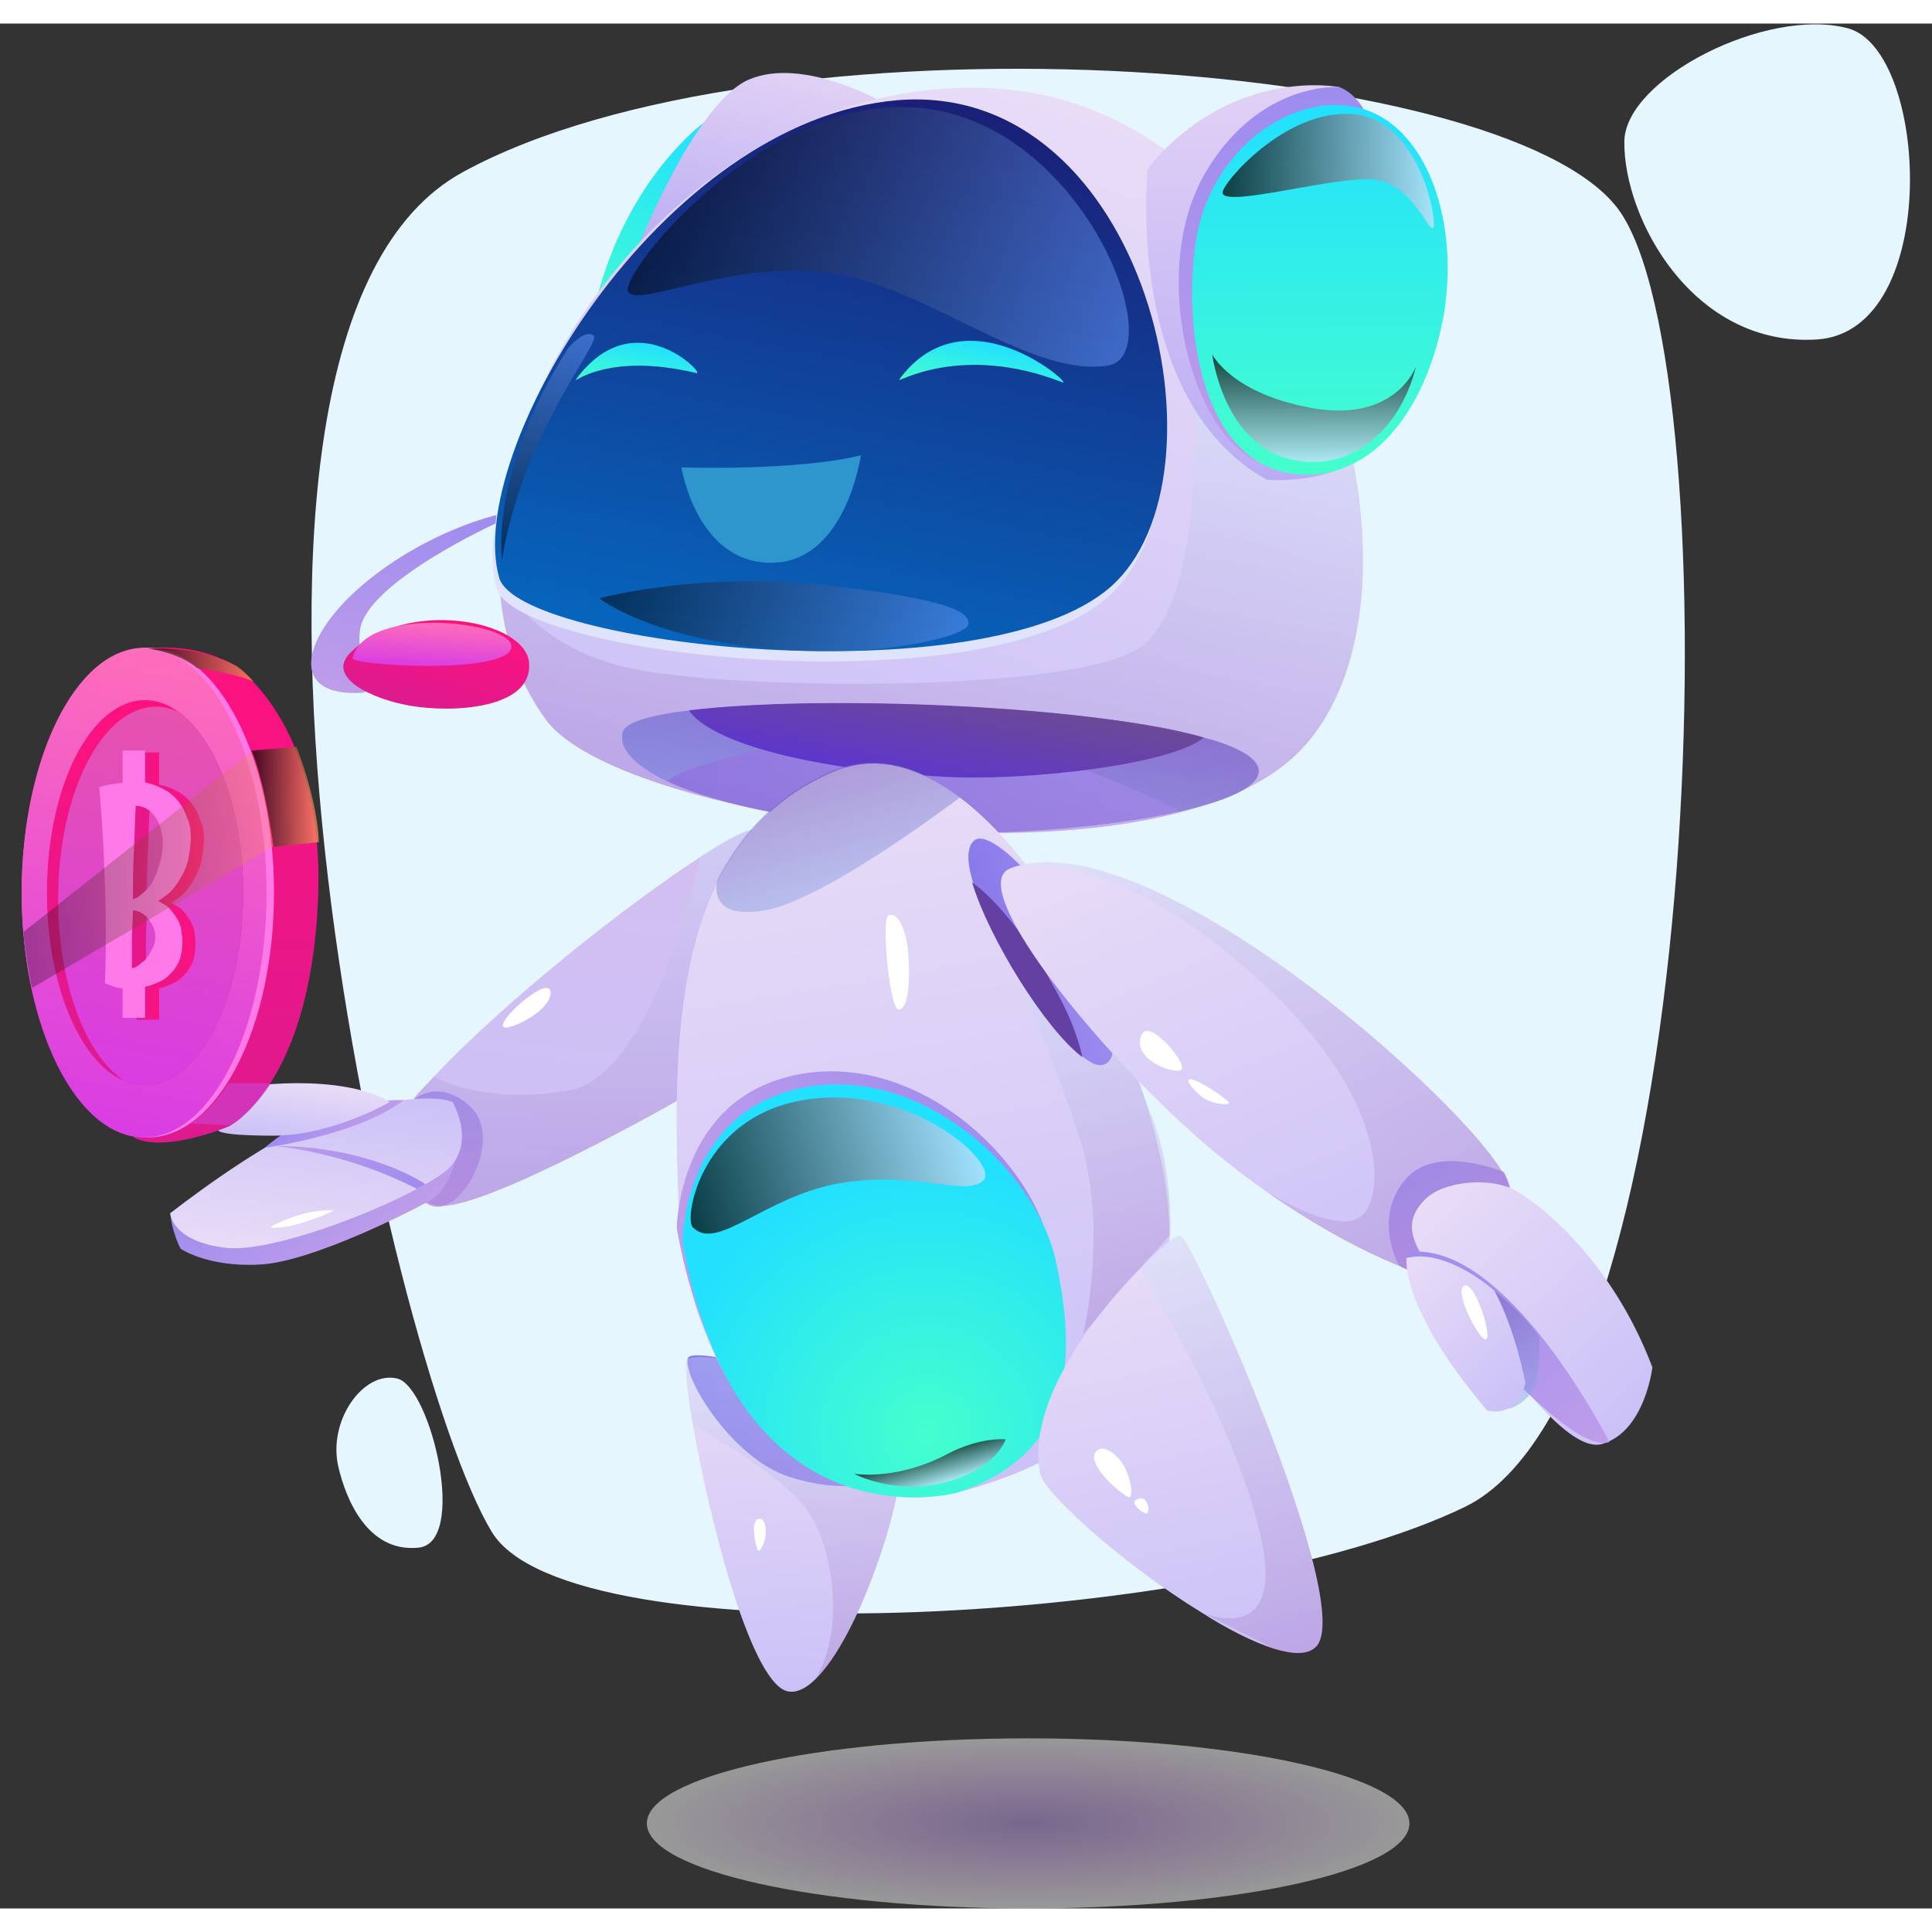 <svg width="48" height="48" viewBox="0 0 82 80" fill="none" xmlns="http://www.w3.org/2000/svg">
<rect x="0" y="0" width="82" height="80" fill="#333333" stroke="none"/>
<g clip-path="url(#clip0_147_4108)">
<path opacity="0.5" d="M43.638 80C52.575 80 59.82 78.384 59.82 76.391C59.82 74.397 52.575 72.781 43.638 72.781C34.7 72.781 27.455 74.397 27.455 76.391C27.455 78.384 34.7 80 43.638 80Z" fill="url(#paint0_radial_147_4108)"/>
<path d="M20.871 64.016C24.163 69.489 51.848 67.982 62.2 62.945C72.552 57.868 73.583 14.358 68.665 7.853C63.747 1.349 32.492 -0.714 19.642 6.306C6.791 13.327 16.468 56.758 20.871 64.016Z" fill="#E5F6FF"/>
<path d="M68.942 4.998C68.982 2.34 74.971 -0.714 78.422 0.198C81.873 1.111 82.428 13.009 77.153 13.406C71.878 13.763 68.903 8.29 68.942 4.998Z" fill="#E5F6FF"/>
<path d="M14.366 61.279C13.89 59.296 15.437 57.154 16.865 57.511C18.293 57.868 19.88 64.531 17.738 64.69C15.596 64.888 14.684 62.628 14.366 61.279Z" fill="#E5F6FF"/>
<path d="M29.875 4.204C29.875 4.204 26.622 6.544 25.313 11.74C24.005 16.936 31.58 10.511 31.58 10.511L29.875 4.204Z" fill="url(#paint1_linear_147_4108)"/>
<path d="M27.019 9.638C27.019 9.638 29.478 3.372 31.778 2.38C34.079 1.388 37.45 3.332 37.45 3.332L27.019 9.638Z" fill="url(#paint2_linear_147_4108)"/>
<path d="M55.219 30.818C49.27 37.125 26.345 33.912 23.172 29.549C21.902 27.804 21.268 25.741 21.188 23.52C20.831 14.001 30.509 1.825 42.527 2.777C50.658 3.411 56.052 11.264 57.48 18.84C58.352 23.56 57.718 28.201 55.219 30.818Z" fill="url(#paint3_linear_147_4108)"/>
<path d="M50.103 33.436C47.088 34.11 42.646 34.467 39.711 34.309C34.317 33.991 30.47 33.158 28.328 32.167C26.939 31.493 26.265 30.779 26.424 30.104C26.503 29.668 27.574 29.351 29.28 29.152C34.237 28.558 44.391 28.875 49.825 29.985C50.301 30.104 50.737 30.184 51.094 30.303C51.173 30.342 51.253 30.342 51.332 30.382H51.372C52.284 30.66 52.958 30.977 53.236 31.334C53.315 31.413 53.355 31.532 53.395 31.611C53.553 32.365 52.165 32.96 50.103 33.436Z" fill="url(#paint4_linear_147_4108)"/>
<path opacity="0.3" d="M55.219 30.818C49.27 37.125 26.345 33.912 23.172 29.549C21.902 27.804 21.268 25.741 21.188 23.52C21.188 23.52 22.537 26.614 27.177 27.447C31.818 28.28 45.462 28.399 48.357 26.495C51.253 24.591 50.697 15.191 50.697 15.191L57.48 18.84C58.352 23.56 57.718 28.201 55.219 30.818Z" fill="url(#paint5_linear_147_4108)"/>
<path opacity="0.5" d="M50.103 33.436C47.842 32.286 41.178 29.271 35.665 30.184C28.883 31.294 28.328 32.167 28.328 32.167C26.939 31.493 26.265 30.779 26.424 30.104C26.503 29.668 27.574 29.351 29.28 29.152C34.237 28.558 44.391 28.875 49.825 29.985C50.38 30.104 50.896 30.263 51.372 30.382H51.411C52.324 30.66 52.998 30.977 53.276 31.334C53.355 31.413 53.395 31.532 53.434 31.611C53.553 32.365 52.165 32.96 50.103 33.436Z" fill="url(#paint6_linear_147_4108)"/>
<path d="M51.094 30.303C49.746 31.453 43.558 32.167 40.068 31.968C33.801 31.611 30.073 30.382 29.24 29.152C34.674 28.478 46.176 28.915 51.094 30.303Z" fill="url(#paint7_linear_147_4108)"/>
<path d="M21.069 23.957C21.863 26.852 41.654 29.034 47.009 24.353C52.363 19.673 48.596 2.777 38.005 3.689C27.931 4.561 19.602 18.681 21.069 23.957Z" fill="#DFE3FB"/>
<path d="M21.188 23.52C21.982 26.416 41.773 28.597 47.128 23.917C52.482 19.237 48.675 2.38 38.085 3.253C28.01 4.125 19.681 18.245 21.188 23.52Z" fill="url(#paint8_linear_147_4108)"/>
<path d="M48.714 6.148C48.714 6.148 47.683 15.945 53.752 19.356C53.752 19.356 56.726 19.673 58.432 17.849C58.432 17.849 55.774 20.387 52.919 17.769C50.063 15.151 50.737 7.933 52.839 5.553C54.981 3.173 58.075 3.808 58.075 3.808L56.845 2.697C56.845 2.697 52.284 1.785 48.714 6.148Z" fill="url(#paint9_linear_147_4108)"/>
<path d="M56.845 2.697C56.845 2.697 53.474 2.42 51.173 6.307C48.714 10.471 50.539 17.61 53.593 18.681C56.607 19.752 59.622 8.171 59.622 8.171L57.837 3.57C57.837 3.57 57.48 2.935 56.845 2.697Z" fill="url(#paint10_linear_147_4108)"/>
<path d="M61.248 12.534C60.812 14.755 59.939 16.579 58.709 17.769L58.352 18.087C57.361 18.88 56.211 19.276 54.941 19.118C50.856 18.602 50.261 12.692 50.737 9.361C51.292 5.474 54.584 3.134 57.202 3.491C60.375 3.848 62.041 8.171 61.248 12.534Z" fill="url(#paint11_linear_147_4108)"/>
<path d="M21.069 20.863C21.069 20.863 18.214 21.497 15.517 23.718C12.819 25.94 12.106 28.637 15.437 28.399L16.984 27.486C16.984 27.486 15.001 27.764 15.279 25.741C15.556 23.718 21.03 21.22 21.03 21.22L21.069 20.863Z" fill="url(#paint12_linear_147_4108)"/>
<path d="M14.842 26.733C13.851 27.764 15.794 28.677 17.42 28.954C19.245 29.271 22.576 29.073 22.458 27.169C22.378 25.305 17.182 24.353 14.842 26.733Z" fill="url(#paint13_linear_147_4108)"/>
<path d="M14.961 26.931C14.882 27.249 21.466 27.645 21.704 26.495C21.902 25.385 15.517 24.631 14.961 26.931Z" fill="url(#paint14_linear_147_4108)"/>
<path d="M38.164 15.112C38.005 15.31 40.742 13.525 45.105 15.231C45.581 15.389 40.98 11.264 38.164 15.112Z" fill="url(#paint15_linear_147_4108)"/>
<path d="M24.441 15.112C24.282 15.31 25.75 13.922 29.557 14.834C29.994 14.953 26.939 11.701 24.441 15.112Z" fill="url(#paint16_linear_147_4108)"/>
<path opacity="0.5" d="M26.662 11.383C27.098 12.058 30.866 10.114 34.991 10.551C39.116 10.987 43.638 15.033 47.009 14.517C49.706 14.12 46.136 4.482 39.314 3.61C32.492 2.737 26.226 10.709 26.662 11.383Z" fill="url(#paint17_linear_147_4108)"/>
<path opacity="0.5" d="M25.432 24.393C25.432 24.393 29.716 23.243 35.031 23.838C40.346 24.433 41.178 24.988 41.099 25.503C41.02 26.019 37.133 27.011 32.294 26.495C27.415 25.979 25.432 24.393 25.432 24.393Z" fill="url(#paint18_linear_147_4108)"/>
<path opacity="0.5" d="M21.307 22.767C21.307 22.767 20.752 19.038 24.123 13.763C24.123 13.763 24.837 12.93 25.194 13.248C25.551 13.525 22.18 17.333 21.307 22.767Z" fill="url(#paint19_linear_147_4108)"/>
<path opacity="0.72" d="M51.451 14.041C51.451 14.041 51.888 17.65 54.584 18.443C57.242 19.197 59.423 17.293 60.098 14.556C60.098 14.556 59.265 16.896 55.814 16.341C52.284 15.746 51.451 14.041 51.451 14.041Z" fill="url(#paint20_linear_147_4108)"/>
<path opacity="0.72" d="M51.888 7.179C51.927 7.853 56.806 6.426 58.352 6.624C59.899 6.822 60.574 8.726 60.812 8.686C61.05 8.647 60.375 4.165 57.48 3.848C54.624 3.57 51.888 6.743 51.888 7.179Z" fill="url(#paint21_linear_147_4108)"/>
<path d="M28.923 18.84C28.923 18.84 33.801 18.999 36.538 18.325C36.538 18.325 35.903 22.886 32.73 22.886C29.557 22.886 28.923 18.84 28.923 18.84Z" fill="#2F95CD"/>
<path d="M28.724 45.732C28.724 45.732 20.554 50.372 18.65 50.174C16.746 49.975 17.579 45.613 17.579 45.613C17.817 45.295 18.134 45.018 18.412 44.7C21.466 41.448 26.702 37.323 29.716 35.38C30.985 34.547 31.858 34.11 32.016 34.269C33.167 35.499 28.724 45.732 28.724 45.732Z" fill="url(#paint22_linear_147_4108)"/>
<path d="M17.579 45.652C17.579 45.652 18.65 44.74 19.959 45.969C21.268 47.159 19.919 50.055 18.65 50.214C17.381 50.332 16.627 47.516 17.579 45.652Z" fill="url(#paint23_linear_147_4108)"/>
<path opacity="0.3" d="M28.724 45.731C28.724 45.731 20.554 50.372 18.65 50.174C16.746 49.975 17.579 45.612 17.579 45.612C17.817 45.295 18.134 45.017 18.412 44.7C18.412 44.7 20.395 45.89 24.084 45.295C27.773 44.74 29.716 35.34 29.716 35.34C30.985 34.507 31.858 34.071 32.016 34.229C33.167 35.498 28.724 45.731 28.724 45.731Z" fill="url(#paint24_linear_147_4108)"/>
<path d="M38.243 60.843C38.362 62.588 36.498 68.458 34.594 70.283C34.237 70.64 33.841 70.838 33.523 70.798C31.937 70.719 30.113 63.54 29.399 59.415C29.121 57.829 29.042 56.718 29.2 56.639C30.509 56.083 38.124 58.781 38.243 60.843Z" fill="url(#paint25_linear_147_4108)"/>
<path d="M38.362 61.398C38.362 61.398 36.657 62.707 33.484 61.676C31.025 60.883 28.923 57.353 29.2 56.639C29.478 55.925 38.997 58.582 38.362 61.398Z" fill="url(#paint26_linear_147_4108)"/>
<path opacity="0.3" d="M38.243 60.843C38.362 62.588 36.498 68.458 34.594 70.283C35.903 68.22 35.388 64.453 34.118 62.906C33.166 61.716 30.588 60.129 29.399 59.455C29.121 57.868 29.042 56.758 29.2 56.678C30.509 56.084 38.124 58.781 38.243 60.843Z" fill="url(#paint27_linear_147_4108)"/>
<path d="M32.254 63.461C31.778 63.421 32.096 64.73 32.175 64.809C32.254 64.889 32.492 64.452 32.492 64.096C32.532 63.739 32.413 63.461 32.254 63.461Z" fill="white"/>
<path d="M49.587 50.293C50.063 56.797 47.366 60.446 41.059 62.231C34.912 63.976 29.161 58.463 28.804 50.055C28.566 44.7 28.724 39.861 30.509 36.331C31.54 34.348 33.048 32.762 35.348 31.77C37.173 30.977 38.997 31.532 40.782 32.881C45.383 36.371 49.19 45.295 49.587 50.293Z" fill="url(#paint28_linear_147_4108)"/>
<path opacity="0.3" d="M42.884 39.822C42.884 39.822 44.947 44.383 45.898 47.556C47.009 51.324 45.978 55.608 45.978 55.608L49.666 51.403C49.666 51.403 49.825 48.667 48.834 46.247C47.882 43.788 47.326 42.717 47.326 42.717L42.884 39.822Z" fill="url(#paint29_linear_147_4108)"/>
<path d="M28.724 51.126C28.724 51.126 28.764 46.089 33.167 44.78C38.442 43.193 43.757 47.992 44.59 52.038C45.462 56.084 45.343 60.169 40.385 61.795C40.465 61.795 31.064 64.373 28.724 51.126Z" fill="url(#paint30_linear_147_4108)"/>
<path d="M28.962 51.681C28.962 51.681 29.002 46.644 33.404 45.335C38.68 43.748 43.995 48.548 44.827 52.593C45.7 56.639 45.581 60.724 40.623 62.35C40.663 62.35 31.263 64.928 28.962 51.681Z" fill="url(#paint31_radial_147_4108)"/>
<path d="M46.85 44.185C46.612 44.264 46.335 44.145 45.978 43.867C44.431 42.717 42.011 38.83 41.297 36.45C41.02 35.538 41.02 34.864 41.416 34.626C42.091 34.309 44.233 36.252 45.898 39.385C46.89 41.21 47.802 43.867 46.85 44.185Z" fill="url(#paint32_linear_147_4108)"/>
<path d="M45.938 43.867C44.391 42.717 41.972 38.83 41.258 36.45C42.21 37.125 43.558 38.711 44.709 40.853C45.264 41.805 45.74 42.916 45.938 43.867Z" fill="#6340A2"/>
<path opacity="0.5" d="M40.742 32.841C40.742 32.841 35.031 37.204 32.453 37.64C29.954 38.077 30.43 36.371 30.47 36.292C31.501 34.309 33.008 32.722 35.308 31.73C37.133 30.937 38.997 31.493 40.742 32.841Z" fill="url(#paint33_linear_147_4108)"/>
<path opacity="0.72" d="M29.399 51.086C30.43 52.157 32.453 49.777 35.626 49.222C38.838 48.667 40.98 49.817 41.734 49.103C42.487 48.389 38.323 44.621 33.524 45.811C29.676 46.802 29.042 50.729 29.399 51.086Z" fill="url(#paint34_linear_147_4108)"/>
<path opacity="0.72" d="M36.26 61.557C36.26 61.557 37.966 62.469 40.108 61.914C42.289 61.359 42.686 60.09 42.686 60.09C42.686 60.09 41.615 59.971 40.187 60.724C38.759 61.478 37.331 61.676 36.26 61.557Z" fill="url(#paint35_linear_147_4108)"/>
<path d="M37.728 37.839C37.371 37.958 37.767 41.805 38.124 41.844C38.481 41.884 38.64 40.972 38.561 39.703C38.521 38.434 38.085 37.719 37.728 37.839Z" fill="white"/>
<path d="M64.024 49.301C64.619 51.76 62.319 53.386 61.327 53.307C60.455 53.228 57.559 52.236 53.752 49.579C53.196 49.182 52.601 48.746 52.006 48.27C47.366 44.581 40.782 36.649 42.884 35.855C48.952 33.595 63.429 46.842 64.024 49.301Z" fill="url(#paint36_linear_147_4108)"/>
<path d="M59.384 52.712C59.384 52.712 58.273 50.808 59.582 49.142C60.851 47.477 63.826 48.746 63.826 48.746C63.826 48.746 65.095 50.848 62.874 52.236C60.574 53.664 59.384 52.712 59.384 52.712Z" fill="url(#paint37_linear_147_4108)"/>
<path opacity="0.3" d="M64.024 49.301C64.619 51.76 62.319 53.386 61.327 53.307C60.455 53.228 57.559 52.236 53.752 49.579C54.108 49.777 56.607 51.324 57.678 50.689C58.828 50.015 59.146 45.493 52.919 40.139C46.929 34.904 43.122 35.776 42.884 35.855C48.952 33.595 63.429 46.842 64.024 49.301Z" fill="url(#paint38_linear_147_4108)"/>
<path d="M60.455 49.936C61.248 49.103 63.191 48.984 64.183 49.46C65.174 49.936 68.387 52.395 70.132 57.035C70.132 57.035 69.815 59.772 67.99 60.288C66.602 60.684 64.143 57.273 62.319 54.894C60.455 52.474 59.146 51.284 60.455 49.936Z" fill="url(#paint39_linear_147_4108)"/>
<path d="M68.308 60.208C68.308 60.208 63.905 51.483 59.661 52.157C59.661 52.157 60.455 53.545 63.033 56.282C65.571 59.019 67.396 60.486 68.308 60.208Z" fill="url(#paint40_linear_147_4108)"/>
<path opacity="0.5" d="M65.333 55.766C65.333 55.766 65.412 57.472 65.016 58.066C64.619 58.661 64.064 58.781 64.064 58.781L63.429 53.783C63.429 53.783 64.817 54.894 65.333 55.766Z" fill="url(#paint41_linear_147_4108)"/>
<path d="M63.429 53.783C63.429 53.783 61.406 51.959 59.701 52.395C59.701 52.395 59.384 54.457 63.112 58.86C63.112 58.86 64.46 59.257 64.738 57.67C64.738 57.67 64.341 55.489 63.429 53.783Z" fill="url(#paint42_linear_147_4108)"/>
<path d="M62.12 53.585C62.557 53.267 63.35 55.687 63.072 55.845C62.795 55.925 61.724 53.862 62.12 53.585Z" fill="white"/>
<path d="M48.476 42.876C47.961 43.867 49.666 44.581 50.103 44.422C50.539 44.303 48.833 42.241 48.476 42.876Z" fill="white"/>
<path d="M50.459 44.819C50.301 44.938 50.975 45.573 51.173 45.652C51.491 45.85 52.125 45.93 52.165 45.811C52.165 45.692 50.658 44.661 50.459 44.819Z" fill="white"/>
<path d="M21.347 42.558C21.426 42.836 23.37 41.963 23.37 41.13C23.37 40.337 21.228 42.162 21.347 42.558Z" fill="white"/>
<path d="M55.854 68.894C55.497 69.251 54.862 69.212 54.069 68.974C53.196 68.696 52.086 68.141 50.975 67.427C47.802 65.483 44.351 62.429 44.153 61.557C43.519 58.503 46.612 54.576 48.595 52.633C49.349 51.879 49.984 51.403 50.103 51.443C50.578 51.482 57.599 67.149 55.854 68.894Z" fill="url(#paint43_linear_147_4108)"/>
<path opacity="0.3" d="M55.854 68.894C55.497 69.251 54.862 69.212 54.069 68.974L50.975 67.427C51.253 67.546 54.624 68.894 53.474 64.056C52.284 59.018 48.437 52.99 48.437 52.99L48.556 52.593C49.309 51.84 49.944 51.364 50.063 51.403C50.579 51.483 57.599 67.149 55.854 68.894Z" fill="url(#paint44_linear_147_4108)"/>
<path d="M46.612 60.526C45.859 61.002 47.723 62.548 47.921 62.548C48.119 62.548 48 61.676 47.643 61.12C47.326 60.645 46.85 60.367 46.612 60.526Z" fill="white"/>
<path d="M48.159 62.707C48.04 62.866 48.635 63.381 48.714 63.183C48.794 62.985 48.675 62.707 48.556 62.628C48.437 62.548 48.238 62.628 48.159 62.707Z" fill="white"/>
<path d="M11.828 46.406C11.867 46.723 14.168 45.652 14.168 45.255C14.168 44.859 11.788 45.85 11.828 46.406Z" fill="white"/>
<path d="M7.227 50.491C7.227 50.491 7.267 51.205 7.663 51.998C7.663 51.998 8.814 52.791 10.995 52.672C13.216 52.593 17.777 50.253 18.412 49.856C19.047 49.42 19.364 48.151 19.364 48.151L7.227 50.491Z" fill="url(#paint45_linear_147_4108)"/>
<path d="M19.205 45.771C18.095 45.335 15.199 45.93 13.454 46.604C11.669 47.239 8.814 49.261 7.227 50.491C7.227 50.491 7.267 51.681 9.567 51.959C11.868 52.236 18.095 49.618 19.126 48.508C20.157 47.358 19.205 45.771 19.205 45.771Z" fill="url(#paint46_linear_147_4108)"/>
<path d="M11.233 47.715C11.233 47.715 15.16 47.199 17.143 45.692C17.143 45.692 13.771 45.533 11.233 47.715Z" fill="url(#paint47_linear_147_4108)"/>
<path d="M16.548 45.771C16.548 45.771 14.247 47.12 11.828 47.199C11.828 47.199 9.369 47.239 9.25 46.961C9.131 46.684 9.052 45.613 9.686 45.335C10.281 45.018 14.525 44.542 16.548 45.771Z" fill="url(#paint48_linear_147_4108)"/>
<path d="M11.59 47.635C11.59 47.635 14.525 47.834 17.698 49.46L18.055 49.261C18.055 49.261 15.755 47.635 11.59 47.635Z" fill="url(#paint49_linear_147_4108)"/>
<path d="M6.275 26.535C6.275 26.535 8.02 26.217 9.845 27.169C9.845 27.169 13.851 29.549 13.494 37.283C13.137 45.097 9.726 46.802 9.726 46.802C9.726 46.802 7.108 47.913 5.76 47.318C4.411 46.683 6.275 26.535 6.275 26.535Z" fill="url(#paint50_linear_147_4108)"/>
<path d="M6.275 47.278C9.232 47.278 11.63 42.626 11.63 36.886C11.63 31.147 9.232 26.495 6.275 26.495C3.318 26.495 0.921 31.147 0.921 36.886C0.921 42.626 3.318 47.278 6.275 47.278Z" fill="#FF7AE8"/>
<path d="M6.116 47.278C8.986 47.278 11.312 42.626 11.312 36.886C11.312 31.147 8.986 26.495 6.116 26.495C3.247 26.495 0.921 31.147 0.921 36.886C0.921 42.626 3.247 47.278 6.116 47.278Z" fill="url(#paint51_linear_147_4108)"/>
<path d="M10.321 36.887C10.321 41.408 8.457 45.057 6.156 45.057C5.839 45.057 5.522 44.978 5.244 44.859C3.38 44.066 1.992 40.774 1.992 36.887C1.992 32.365 3.856 28.716 6.156 28.716C6.632 28.716 7.108 28.875 7.544 29.192C9.171 30.342 10.321 33.357 10.321 36.887Z" fill="url(#paint52_linear_147_4108)"/>
<path d="M10.321 36.887C10.321 41.408 8.457 45.057 6.156 45.057C5.839 45.057 5.522 44.978 5.244 44.859C3.618 43.748 2.468 40.734 2.468 37.164C2.468 32.643 4.332 28.994 6.632 28.994C6.949 28.994 7.227 29.073 7.544 29.192C9.171 30.342 10.321 33.357 10.321 36.887Z" fill="url(#paint53_linear_147_4108)"/>
<path d="M8.655 34.626C8.655 34.864 8.615 35.142 8.576 35.38C8.536 35.657 8.457 35.895 8.338 36.133C8.219 36.371 8.06 36.609 7.901 36.807C7.743 37.006 7.505 37.164 7.267 37.323C7.505 37.442 7.703 37.561 7.822 37.72C7.941 37.878 8.06 38.037 8.139 38.196C8.219 38.354 8.258 38.513 8.258 38.672C8.298 38.83 8.298 38.949 8.298 39.028C8.298 39.346 8.258 39.584 8.179 39.822C8.1 40.02 7.981 40.218 7.822 40.377C7.663 40.536 7.544 40.655 7.346 40.734C7.187 40.813 6.989 40.893 6.83 40.932C6.672 40.972 6.513 41.012 6.354 41.012C6.196 41.012 6.077 41.051 5.997 41.051C5.878 41.051 5.76 41.051 5.641 41.012C5.522 41.012 5.442 40.972 5.323 40.932C5.204 40.893 5.125 40.853 5.006 40.813C5.046 40.06 5.046 39.306 5.046 38.553C5.046 37.521 5.006 36.53 4.966 35.498C4.927 34.507 4.847 33.476 4.768 32.484C4.966 32.444 5.125 32.365 5.323 32.365C5.522 32.325 5.68 32.325 5.799 32.286C5.958 32.286 6.116 32.246 6.275 32.246C6.394 32.246 6.553 32.246 6.711 32.286C6.87 32.325 7.029 32.365 7.227 32.444C7.386 32.524 7.584 32.603 7.743 32.722C7.901 32.841 8.06 33 8.179 33.158C8.298 33.317 8.417 33.555 8.496 33.793C8.615 34.031 8.655 34.309 8.655 34.626ZM7.187 38.83C7.187 38.632 7.148 38.473 7.068 38.315C7.029 38.235 6.989 38.196 6.949 38.116C6.91 38.037 6.87 37.997 6.791 37.918C6.711 37.878 6.632 37.799 6.553 37.759C6.473 37.72 6.354 37.68 6.235 37.68C6.235 38.116 6.196 38.513 6.196 38.91C6.196 39.306 6.196 39.742 6.196 40.139C6.315 40.099 6.434 40.06 6.513 39.98C6.592 39.901 6.672 39.861 6.751 39.782C6.83 39.703 6.87 39.623 6.91 39.584C6.949 39.504 6.989 39.425 7.029 39.346C7.108 39.187 7.148 39.028 7.187 38.83ZM7.505 34.864C7.505 34.864 7.505 34.824 7.505 34.745C7.505 34.666 7.505 34.586 7.465 34.467C7.465 34.348 7.425 34.229 7.386 34.11C7.346 33.991 7.267 33.833 7.187 33.714C7.108 33.595 6.989 33.476 6.87 33.396C6.751 33.317 6.553 33.238 6.354 33.238C6.315 33.912 6.315 34.547 6.275 35.221C6.235 35.855 6.235 36.53 6.235 37.204C6.394 37.164 6.513 37.085 6.632 36.966C6.751 36.887 6.83 36.768 6.949 36.649C7.029 36.53 7.108 36.411 7.148 36.292C7.227 36.173 7.267 36.014 7.306 35.895C7.425 35.578 7.465 35.221 7.505 34.864Z" fill="url(#paint54_linear_147_4108)"/>
<path d="M6.751 30.937H5.799V32.524H6.751V30.937Z" fill="url(#paint55_linear_147_4108)"/>
<path d="M6.751 40.496H5.799V42.281H6.751V40.496Z" fill="url(#paint56_linear_147_4108)"/>
<path d="M8.1 34.547C8.1 34.785 8.06 35.062 8.02 35.3C7.981 35.578 7.901 35.816 7.782 36.054C7.663 36.292 7.505 36.53 7.346 36.728C7.187 36.926 6.949 37.085 6.711 37.244C6.949 37.363 7.148 37.482 7.267 37.64C7.386 37.799 7.505 37.958 7.584 38.116C7.663 38.275 7.703 38.434 7.703 38.592C7.743 38.751 7.743 38.87 7.743 38.949C7.743 39.266 7.703 39.504 7.624 39.742C7.544 39.941 7.425 40.139 7.267 40.298C7.108 40.456 6.989 40.575 6.791 40.655C6.632 40.734 6.434 40.813 6.275 40.853C6.116 40.893 5.958 40.932 5.799 40.932C5.641 40.932 5.522 40.972 5.442 40.972C5.323 40.972 5.204 40.972 5.085 40.932C4.966 40.932 4.887 40.893 4.768 40.853C4.649 40.813 4.57 40.774 4.451 40.734C4.49 39.98 4.49 39.227 4.49 38.473C4.49 37.442 4.451 36.45 4.411 35.419C4.371 34.428 4.292 33.396 4.213 32.405C4.411 32.365 4.57 32.286 4.768 32.286C4.966 32.246 5.125 32.246 5.244 32.206C5.403 32.206 5.561 32.167 5.72 32.167C5.839 32.167 5.997 32.167 6.156 32.206C6.315 32.246 6.473 32.286 6.672 32.365C6.83 32.444 7.029 32.524 7.187 32.643C7.346 32.762 7.505 32.92 7.624 33.079C7.743 33.238 7.862 33.476 7.941 33.714C8.06 33.952 8.1 34.229 8.1 34.547ZM6.592 38.79C6.592 38.592 6.553 38.434 6.473 38.275C6.434 38.196 6.394 38.156 6.354 38.077C6.315 37.997 6.275 37.958 6.196 37.878C6.116 37.839 6.037 37.759 5.958 37.719C5.878 37.68 5.76 37.64 5.641 37.64C5.641 38.077 5.601 38.473 5.601 38.87C5.601 39.266 5.601 39.703 5.601 40.099C5.72 40.06 5.839 40.02 5.918 39.941C5.997 39.861 6.077 39.822 6.156 39.742C6.235 39.663 6.275 39.584 6.315 39.544C6.354 39.465 6.394 39.385 6.434 39.306C6.553 39.147 6.592 38.949 6.592 38.79ZM6.91 34.824C6.91 34.824 6.91 34.785 6.91 34.705C6.91 34.626 6.91 34.547 6.87 34.428C6.87 34.309 6.83 34.19 6.791 34.071C6.751 33.952 6.672 33.793 6.592 33.674C6.513 33.555 6.394 33.436 6.275 33.357C6.156 33.277 5.958 33.198 5.76 33.198C5.72 33.872 5.72 34.507 5.68 35.181C5.641 35.816 5.641 36.49 5.641 37.164C5.799 37.125 5.918 37.045 6.037 36.926C6.156 36.847 6.235 36.728 6.354 36.609C6.434 36.49 6.513 36.371 6.553 36.252C6.632 36.133 6.672 35.974 6.711 35.855C6.83 35.498 6.91 35.181 6.91 34.824Z" fill="#FF7AE8"/>
<path d="M6.156 30.858H5.204V32.444H6.156V30.858Z" fill="#FF7AE8"/>
<path d="M6.156 40.417H5.204V42.202H6.156V40.417Z" fill="#FF7AE8"/>
<path opacity="0.3" d="M1 38.552L10.678 30.898C10.678 30.898 11.471 32.96 11.59 34.943L1.357 40.932C1.357 40.932 1.04 39.306 1 38.552Z" fill="url(#paint57_linear_147_4108)"/>
<path opacity="0.72" d="M10.678 30.858L12.582 30.699C12.582 30.699 13.454 32.841 13.534 34.745L11.63 34.943C11.59 34.943 11.273 32.246 10.678 30.858Z" fill="url(#paint58_linear_147_4108)"/>
<path opacity="0.5" d="M9.686 44.978H11.511C11.511 44.978 10.678 46.247 9.765 46.763L8.1 46.683C8.1 46.683 9.091 46.009 9.686 44.978Z" fill="#C44FE5"/>
<path opacity="0.72" d="M8.377 27.367C8.377 27.367 9.964 27.566 10.757 27.923C10.757 27.923 10.241 27.328 9.924 27.209C9.607 27.05 8.298 26.416 6.275 26.535C6.275 26.535 7.425 26.614 8.377 27.367Z" fill="url(#paint59_linear_147_4108)"/>
<path d="M11.471 51.086C11.471 51.086 12.78 50.293 14.168 50.372C14.168 50.412 12.304 51.245 11.471 51.086Z" fill="white"/>
</g>
<defs>
<radialGradient id="paint0_radial_147_4108" cx="0" cy="0" r="1" gradientUnits="userSpaceOnUse" gradientTransform="translate(43.642 76.385) scale(16.177 3.599)">
<stop stop-color="#BE9DEA"/>
<stop offset="0.388" stop-color="#E0BFF5"/>
<stop offset="1" stop-color="white"/>
</radialGradient>
<linearGradient id="paint1_linear_147_4108" x1="27.843" y1="14.155" x2="29.768" y2="4.17" gradientUnits="userSpaceOnUse">
<stop stop-color="#45FFCD"/>
<stop offset="1" stop-color="#22E0FF"/>
</linearGradient>
<linearGradient id="paint2_linear_147_4108" x1="31.454" y1="10.492" x2="33.098" y2="1.968" gradientUnits="userSpaceOnUse">
<stop stop-color="#B9ACF4"/>
<stop offset="1" stop-color="#E1D1F5"/>
</linearGradient>
<linearGradient id="paint3_linear_147_4108" x1="35.642" y1="34.771" x2="45.855" y2="3.471" gradientUnits="userSpaceOnUse">
<stop stop-color="#CBC1F7"/>
<stop offset="1" stop-color="#E8DCF7"/>
</linearGradient>
<linearGradient id="paint4_linear_147_4108" x1="26.655" y1="28.909" x2="52.986" y2="33.985" gradientUnits="userSpaceOnUse">
<stop stop-color="#8879EA"/>
<stop offset="1" stop-color="#9E8CEF"/>
</linearGradient>
<linearGradient id="paint5_linear_147_4108" x1="37.501" y1="34.391" x2="41.539" y2="13.447" gradientUnits="userSpaceOnUse">
<stop stop-color="#9D68C2"/>
<stop offset="1" stop-color="#CCEDFF"/>
</linearGradient>
<linearGradient id="paint6_linear_147_4108" x1="39.277" y1="34.268" x2="40.451" y2="28.177" gradientUnits="userSpaceOnUse">
<stop stop-color="#8DA4E5"/>
<stop offset="1" stop-color="#755CBB"/>
</linearGradient>
<linearGradient id="paint7_linear_147_4108" x1="39.727" y1="32.259" x2="40.465" y2="28.255" gradientUnits="userSpaceOnUse">
<stop stop-color="#5E36CC"/>
<stop offset="1" stop-color="#6C4A96"/>
</linearGradient>
<linearGradient id="paint8_linear_147_4108" x1="33.846" y1="27.28" x2="38.528" y2="2.996" gradientUnits="userSpaceOnUse">
<stop stop-color="#0665BD"/>
<stop offset="1" stop-color="#1A1F77"/>
</linearGradient>
<linearGradient id="paint9_linear_147_4108" x1="53.58" y1="19.38" x2="53.496" y2="2.638" gradientUnits="userSpaceOnUse">
<stop stop-color="#B9ACF4"/>
<stop offset="1" stop-color="#E1D1F5"/>
</linearGradient>
<linearGradient id="paint10_linear_147_4108" x1="54.859" y1="18.738" x2="54.779" y2="2.709" gradientUnits="userSpaceOnUse">
<stop stop-color="#BE9DEA"/>
<stop offset="1" stop-color="#9E8CEF"/>
</linearGradient>
<linearGradient id="paint11_linear_147_4108" x1="56.071" y1="19.13" x2="55.992" y2="3.419" gradientUnits="userSpaceOnUse">
<stop stop-color="#45FFCD"/>
<stop offset="1" stop-color="#22E0FF"/>
</linearGradient>
<linearGradient id="paint12_linear_147_4108" x1="15.553" y1="28.772" x2="18.414" y2="20.006" gradientUnits="userSpaceOnUse">
<stop stop-color="#BE9DEA"/>
<stop offset="1" stop-color="#9E8CEF"/>
</linearGradient>
<linearGradient id="paint13_linear_147_4108" x1="17.979" y1="29.173" x2="19.155" y2="25.165" gradientUnits="userSpaceOnUse">
<stop stop-color="#DD1A8F"/>
<stop offset="1" stop-color="#FE117E"/>
</linearGradient>
<linearGradient id="paint14_linear_147_4108" x1="18.287" y1="27.322" x2="18.39" y2="25.415" gradientUnits="userSpaceOnUse">
<stop stop-color="#D93DE3"/>
<stop offset="1" stop-color="#FF6DBA"/>
</linearGradient>
<linearGradient id="paint15_linear_147_4108" x1="41.557" y1="15.759" x2="41.986" y2="13.531" gradientUnits="userSpaceOnUse">
<stop stop-color="#45FFCD"/>
<stop offset="1" stop-color="#22E0FF"/>
</linearGradient>
<linearGradient id="paint16_linear_147_4108" x1="26.888" y1="15.605" x2="27.287" y2="13.537" gradientUnits="userSpaceOnUse">
<stop stop-color="#45FFCD"/>
<stop offset="1" stop-color="#22E0FF"/>
</linearGradient>
<linearGradient id="paint17_linear_147_4108" x1="27.57" y1="6.481" x2="48.44" y2="10.505" gradientUnits="userSpaceOnUse">
<stop/>
<stop offset="1" stop-color="#6A9BFF"/>
</linearGradient>
<linearGradient id="paint18_linear_147_4108" x1="25.609" y1="23.586" x2="40.903" y2="26.534" gradientUnits="userSpaceOnUse">
<stop/>
<stop offset="1" stop-color="#6A9BFF"/>
</linearGradient>
<linearGradient id="paint19_linear_147_4108" x1="22.158" y1="22.92" x2="24.079" y2="12.954" gradientUnits="userSpaceOnUse">
<stop/>
<stop offset="1" stop-color="#6A9BFF"/>
</linearGradient>
<linearGradient id="paint20_linear_147_4108" x1="55.767" y1="18.618" x2="55.744" y2="14.03" gradientUnits="userSpaceOnUse">
<stop stop-color="#D4E2FF"/>
<stop offset="1"/>
</linearGradient>
<linearGradient id="paint21_linear_147_4108" x1="51.891" y1="6.313" x2="60.882" y2="6.268" gradientUnits="userSpaceOnUse">
<stop/>
<stop offset="1" stop-color="#D4E2FF"/>
</linearGradient>
<linearGradient id="paint22_linear_147_4108" x1="23.593" y1="50.811" x2="25.772" y2="33.46" gradientUnits="userSpaceOnUse">
<stop stop-color="#CBC1F7"/>
<stop offset="1" stop-color="#D4BEF1"/>
</linearGradient>
<linearGradient id="paint23_linear_147_4108" x1="19.101" y1="50.145" x2="18.608" y2="45.308" gradientUnits="userSpaceOnUse">
<stop stop-color="#BE9DEA"/>
<stop offset="1" stop-color="#9E8CEF"/>
</linearGradient>
<linearGradient id="paint24_linear_147_4108" x1="24.809" y1="50.196" x2="24.809" y2="34.236" gradientUnits="userSpaceOnUse">
<stop stop-color="#9D68C2"/>
<stop offset="1" stop-color="#CCEDFF"/>
</linearGradient>
<linearGradient id="paint25_linear_147_4108" x1="33.993" y1="70.815" x2="33.617" y2="56.471" gradientUnits="userSpaceOnUse">
<stop stop-color="#CBC1F7"/>
<stop offset="1" stop-color="#E8DCF7"/>
</linearGradient>
<linearGradient id="paint26_linear_147_4108" x1="29.599" y1="59.801" x2="37.994" y2="58.522" gradientUnits="userSpaceOnUse">
<stop stop-color="#8879EA"/>
<stop offset="1" stop-color="#9E8CEF"/>
</linearGradient>
<linearGradient id="paint27_linear_147_4108" x1="35.35" y1="70.175" x2="33.193" y2="56.018" gradientUnits="userSpaceOnUse">
<stop stop-color="#9D68C2"/>
<stop offset="1" stop-color="#CCEDFF"/>
</linearGradient>
<linearGradient id="paint28_linear_147_4108" x1="41.16" y1="62.276" x2="36.057" y2="31.529" gradientUnits="userSpaceOnUse">
<stop stop-color="#CBC1F7"/>
<stop offset="1" stop-color="#E8DCF7"/>
</linearGradient>
<linearGradient id="paint29_linear_147_4108" x1="48.562" y1="54.839" x2="43.995" y2="39.503" gradientUnits="userSpaceOnUse">
<stop stop-color="#9D68C2"/>
<stop offset="1" stop-color="#CCEDFF"/>
</linearGradient>
<linearGradient id="paint30_linear_147_4108" x1="29.825" y1="55.384" x2="44.359" y2="51.056" gradientUnits="userSpaceOnUse">
<stop stop-color="#BE9DEA"/>
<stop offset="1" stop-color="#9E8CEF"/>
</linearGradient>
<radialGradient id="paint31_radial_147_4108" cx="0" cy="0" r="1" gradientUnits="userSpaceOnUse" gradientTransform="translate(39.361 59.77) rotate(-16.583) scale(11.461 11.461)">
<stop stop-color="#45FFCD"/>
<stop offset="1" stop-color="#22E0FF"/>
</radialGradient>
<linearGradient id="paint32_linear_147_4108" x1="42.331" y1="39.943" x2="46.073" y2="38.829" gradientUnits="userSpaceOnUse">
<stop stop-color="#8879EA"/>
<stop offset="1" stop-color="#9E8CEF"/>
</linearGradient>
<linearGradient id="paint33_linear_147_4108" x1="36.1" y1="36.597" x2="34.698" y2="31.891" gradientUnits="userSpaceOnUse">
<stop stop-color="#8DA4E5"/>
<stop offset="1" stop-color="#755CBB"/>
</linearGradient>
<linearGradient id="paint34_linear_147_4108" x1="29.06" y1="50.051" x2="41.12" y2="46.46" gradientUnits="userSpaceOnUse">
<stop/>
<stop offset="1" stop-color="#D4E2FF"/>
</linearGradient>
<linearGradient id="paint35_linear_147_4108" x1="39.839" y1="62.017" x2="39.424" y2="60.624" gradientUnits="userSpaceOnUse">
<stop stop-color="#D4E2FF"/>
<stop offset="1"/>
</linearGradient>
<linearGradient id="paint36_linear_147_4108" x1="58.36" y1="54.755" x2="48.952" y2="33.202" gradientUnits="userSpaceOnUse">
<stop stop-color="#CBC1F7"/>
<stop offset="1" stop-color="#E8DCF7"/>
</linearGradient>
<linearGradient id="paint37_linear_147_4108" x1="62.58" y1="52.411" x2="60.284" y2="48.55" gradientUnits="userSpaceOnUse">
<stop stop-color="#BE9DEA"/>
<stop offset="1" stop-color="#9E8CEF"/>
</linearGradient>
<linearGradient id="paint38_linear_147_4108" x1="60.398" y1="54.157" x2="47.783" y2="32.943" gradientUnits="userSpaceOnUse">
<stop stop-color="#9D68C2"/>
<stop offset="1" stop-color="#CCEDFF"/>
</linearGradient>
<linearGradient id="paint39_linear_147_4108" x1="69.751" y1="58.929" x2="60.816" y2="49.584" gradientUnits="userSpaceOnUse">
<stop stop-color="#CBC1F7"/>
<stop offset="1" stop-color="#E8DCF7"/>
</linearGradient>
<linearGradient id="paint40_linear_147_4108" x1="67.583" y1="60.758" x2="60.662" y2="51.424" gradientUnits="userSpaceOnUse">
<stop stop-color="#BE9DEA"/>
<stop offset="1" stop-color="#9E8CEF"/>
</linearGradient>
<linearGradient id="paint41_linear_147_4108" x1="65.25" y1="58.01" x2="62.574" y2="54.401" gradientUnits="userSpaceOnUse">
<stop stop-color="#8DA4E5"/>
<stop offset="1" stop-color="#755CBB"/>
</linearGradient>
<linearGradient id="paint42_linear_147_4108" x1="64.882" y1="58.019" x2="59.596" y2="52.491" gradientUnits="userSpaceOnUse">
<stop stop-color="#CBC1F7"/>
<stop offset="1" stop-color="#E8DCF7"/>
</linearGradient>
<linearGradient id="paint43_linear_147_4108" x1="51.339" y1="69.985" x2="47.507" y2="51.962" gradientUnits="userSpaceOnUse">
<stop stop-color="#CBC1F7"/>
<stop offset="1" stop-color="#E8DCF7"/>
</linearGradient>
<linearGradient id="paint44_linear_147_4108" x1="54.492" y1="69.449" x2="48.424" y2="51.983" gradientUnits="userSpaceOnUse">
<stop stop-color="#9D68C2"/>
<stop offset="1" stop-color="#CCEDFF"/>
</linearGradient>
<linearGradient id="paint45_linear_147_4108" x1="15.167" y1="52.256" x2="11.503" y2="47.314" gradientUnits="userSpaceOnUse">
<stop stop-color="#BE9DEA"/>
<stop offset="1" stop-color="#9E8CEF"/>
</linearGradient>
<linearGradient id="paint46_linear_147_4108" x1="12.988" y1="52.391" x2="13.912" y2="45.034" gradientUnits="userSpaceOnUse">
<stop stop-color="#E8DCF7"/>
<stop offset="1" stop-color="#CBC1F7"/>
</linearGradient>
<linearGradient id="paint47_linear_147_4108" x1="14.742" y1="47.449" x2="13.602" y2="45.911" gradientUnits="userSpaceOnUse">
<stop stop-color="#BE9DEA"/>
<stop offset="1" stop-color="#9E8CEF"/>
</linearGradient>
<linearGradient id="paint48_linear_147_4108" x1="12.653" y1="47.468" x2="12.975" y2="44.904" gradientUnits="userSpaceOnUse">
<stop stop-color="#CBC1F7"/>
<stop offset="1" stop-color="#E8DCF7"/>
</linearGradient>
<linearGradient id="paint49_linear_147_4108" x1="12.338" y1="46.622" x2="17.314" y2="50.278" gradientUnits="userSpaceOnUse">
<stop stop-color="#BE9DEA"/>
<stop offset="1" stop-color="#9E8CEF"/>
</linearGradient>
<linearGradient id="paint50_linear_147_4108" x1="9.41" y1="47.447" x2="9.41" y2="26.479" gradientUnits="userSpaceOnUse">
<stop stop-color="#DD1A8F"/>
<stop offset="1" stop-color="#FE117E"/>
</linearGradient>
<linearGradient id="paint51_linear_147_4108" x1="4.126" y1="46.934" x2="8.118" y2="26.873" gradientUnits="userSpaceOnUse">
<stop stop-color="#D93DE3"/>
<stop offset="1" stop-color="#FF6DBA"/>
</linearGradient>
<linearGradient id="paint52_linear_147_4108" x1="4.591" y1="44.799" x2="7.734" y2="29.006" gradientUnits="userSpaceOnUse">
<stop stop-color="#DD1A8F"/>
<stop offset="1" stop-color="#FE117E"/>
</linearGradient>
<linearGradient id="paint53_linear_147_4108" x1="4.853" y1="44.851" x2="7.961" y2="29.228" gradientUnits="userSpaceOnUse">
<stop stop-color="#D93DE3"/>
<stop offset="1" stop-color="#E652AD"/>
</linearGradient>
<linearGradient id="paint54_linear_147_4108" x1="4.83" y1="36.613" x2="8.671" y2="36.613" gradientUnits="userSpaceOnUse">
<stop stop-color="#DD1A8F"/>
<stop offset="1" stop-color="#FE117E"/>
</linearGradient>
<linearGradient id="paint55_linear_147_4108" x1="5.788" y1="31.719" x2="6.751" y2="31.719" gradientUnits="userSpaceOnUse">
<stop stop-color="#DD1A8F"/>
<stop offset="1" stop-color="#FE117E"/>
</linearGradient>
<linearGradient id="paint56_linear_147_4108" x1="5.788" y1="41.372" x2="6.751" y2="41.372" gradientUnits="userSpaceOnUse">
<stop stop-color="#DD1A8F"/>
<stop offset="1" stop-color="#FE117E"/>
</linearGradient>
<linearGradient id="paint57_linear_147_4108" x1="0.987" y1="35.904" x2="11.57" y2="35.904" gradientUnits="userSpaceOnUse">
<stop/>
<stop offset="1" stop-color="#FF955C"/>
</linearGradient>
<linearGradient id="paint58_linear_147_4108" x1="10.664" y1="32.817" x2="13.484" y2="32.817" gradientUnits="userSpaceOnUse">
<stop/>
<stop offset="1" stop-color="#FF955C"/>
</linearGradient>
<linearGradient id="paint59_linear_147_4108" x1="6.294" y1="27.215" x2="10.789" y2="27.215" gradientUnits="userSpaceOnUse">
<stop/>
<stop offset="1" stop-color="#FF955C"/>
</linearGradient>
<clipPath id="clip0_147_4108">
<rect width="80.159" height="80" fill="white" transform="translate(0.921)"/>
</clipPath>
</defs>
</svg>
